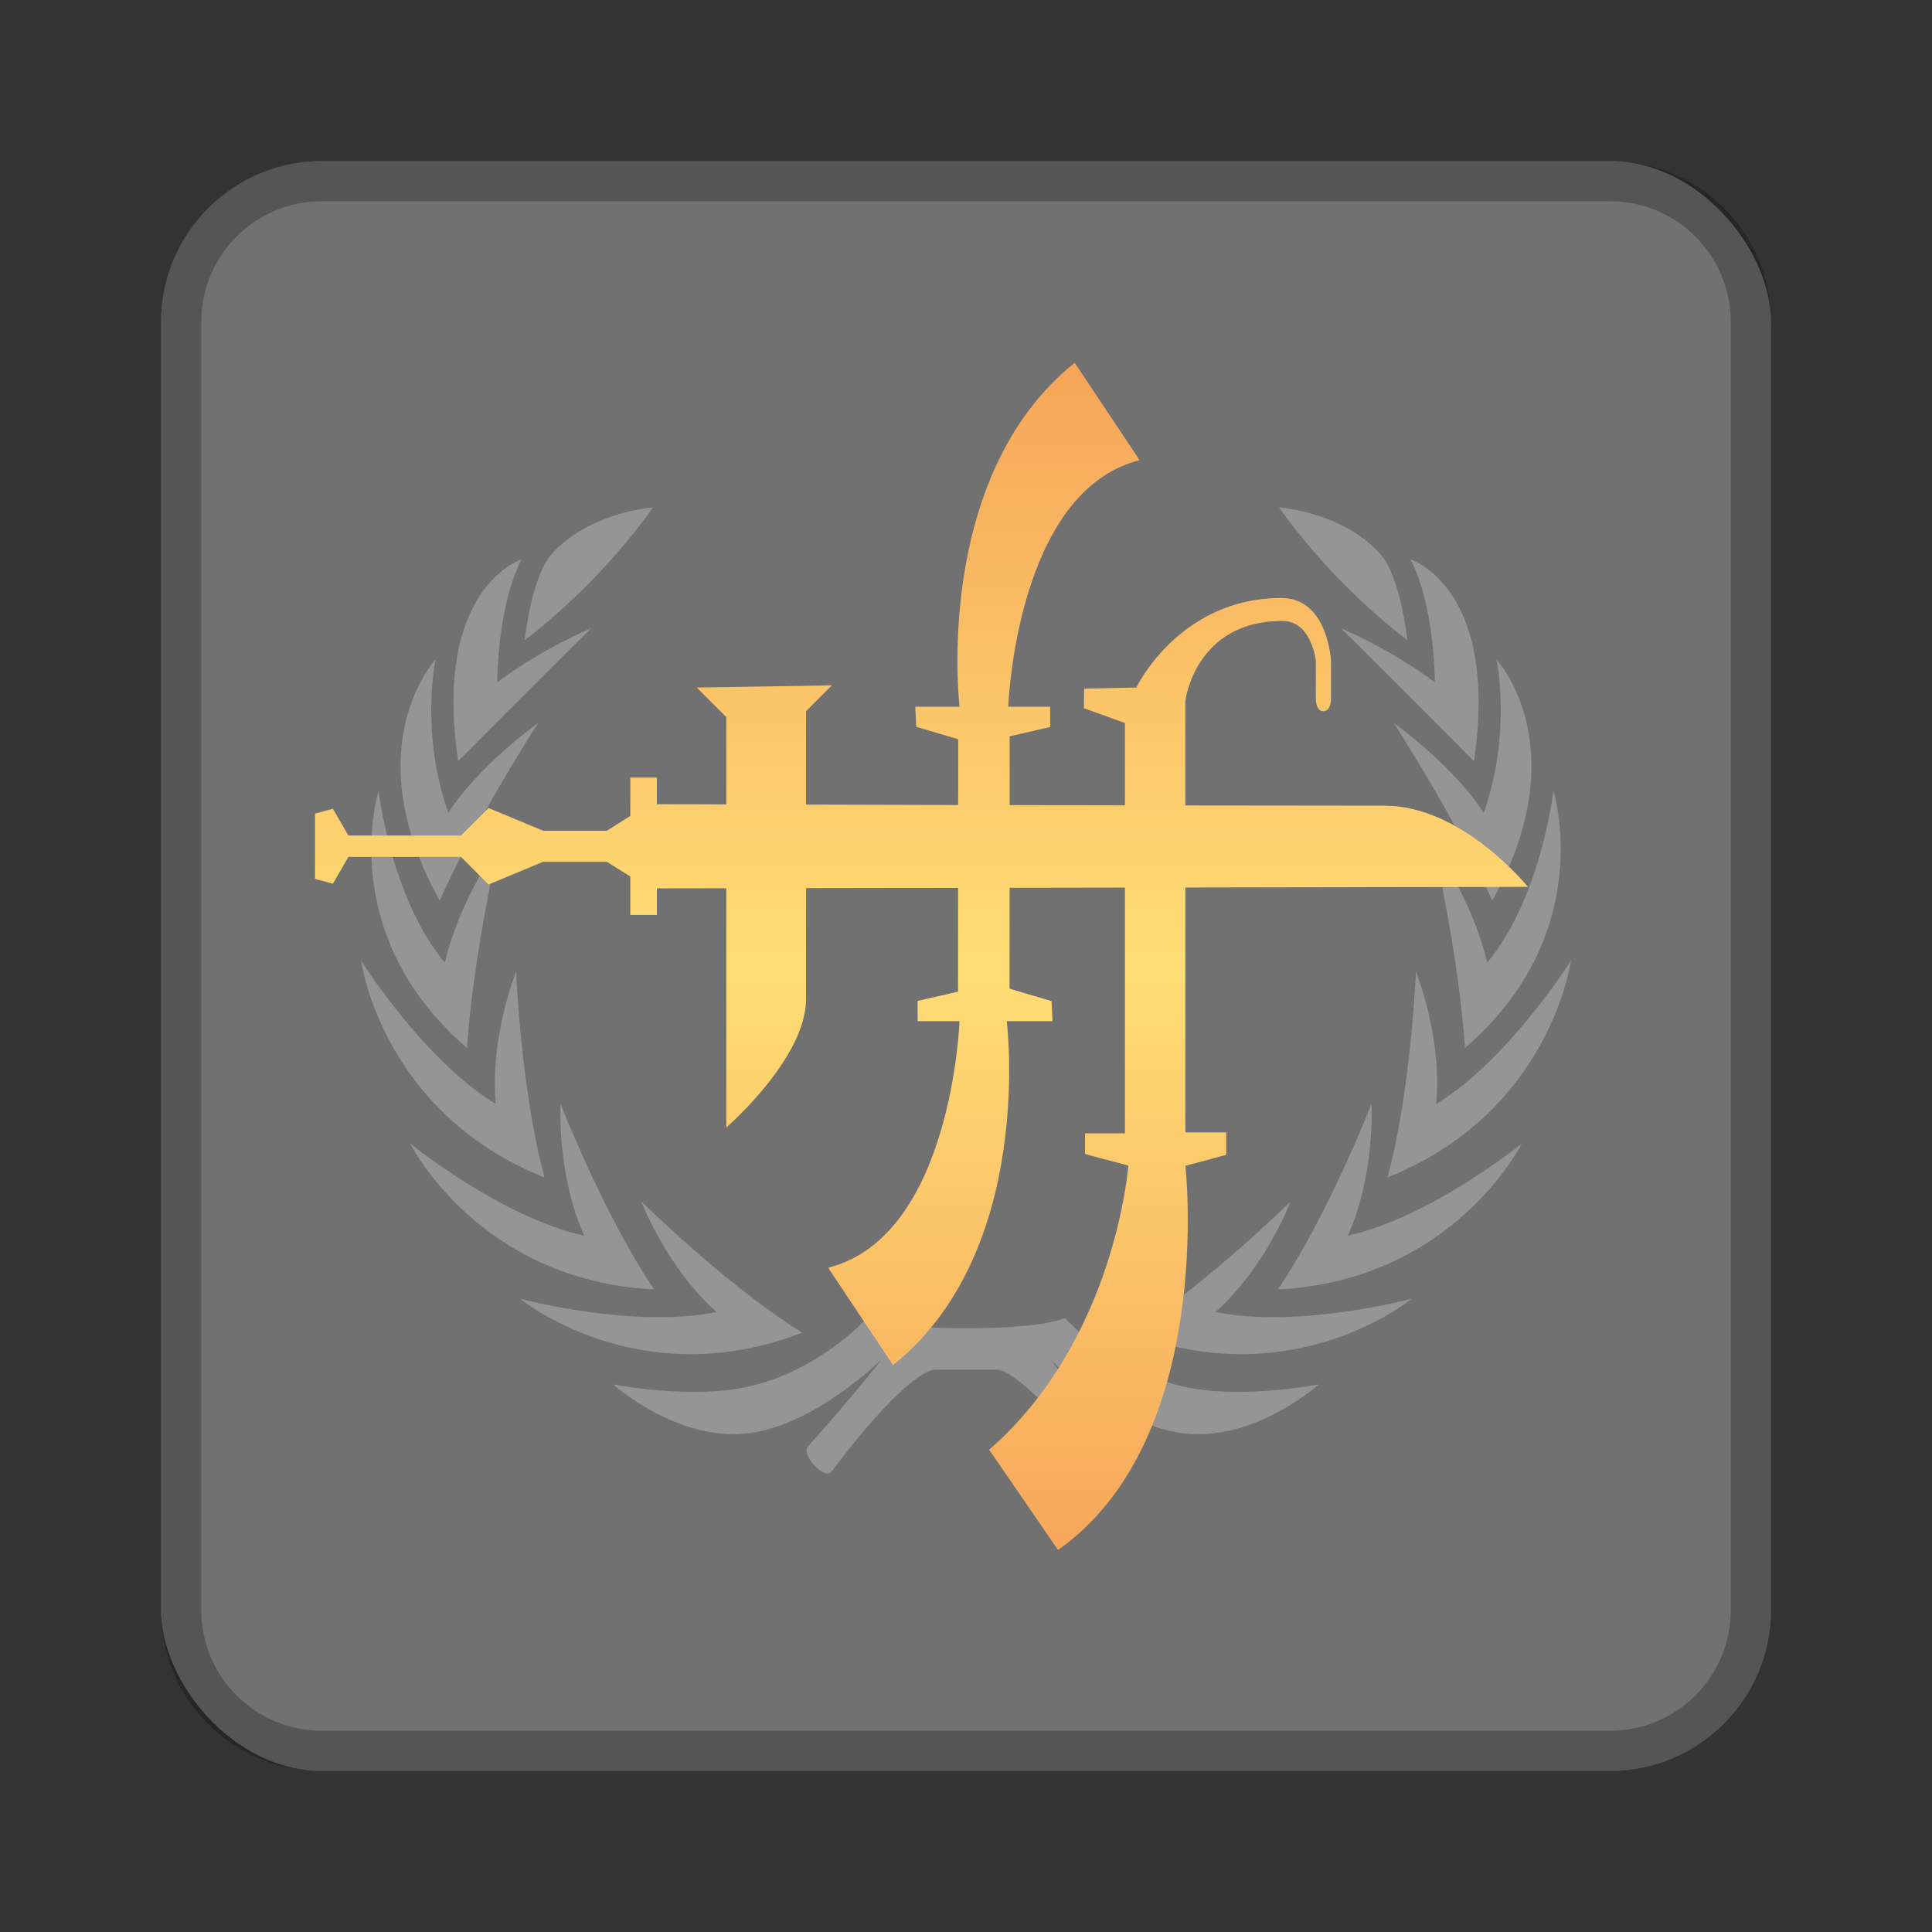 <?xml version="1.0" encoding="UTF-8" standalone="no"?>
<!-- Created with Inkscape (http://www.inkscape.org/) -->

<svg
   xmlns:dc="http://purl.org/dc/elements/1.1/"
   xmlns:cc="http://creativecommons.org/ns#"
   xmlns:rdf="http://www.w3.org/1999/02/22-rdf-syntax-ns#"
   xmlns:svg="http://www.w3.org/2000/svg"
   xmlns="http://www.w3.org/2000/svg"
   xmlns:xlink="http://www.w3.org/1999/xlink"
   xmlns:sodipodi="http://sodipodi.sourceforge.net/DTD/sodipodi-0.dtd"
   xmlns:inkscape="http://www.inkscape.org/namespaces/inkscape"
   width="48px"
   height="48px"
   viewBox="0 0 48 48"
   version="1.1"
   id="SVGRoot"
   inkscape:version="0.92.4 (5da689c313, 2019-01-14)"
   sodipodi:docname="hammerfight.svg">
  <rect x="0" y="0" width="48" height="48" fill="#333333" stroke="none"/>
  <defs
     id="defs815">
    <linearGradient
       inkscape:collect="always"
       id="linearGradient1170">
      <stop
         style="stop-color:#f6a559;stop-opacity:1"
         offset="0"
         id="stop1166" />
      <stop
         id="stop1174"
         offset="0.5"
         style="stop-color:#ffdd75;stop-opacity:1" />
      <stop
         style="stop-color:#f6a559;stop-opacity:1"
         offset="1"
         id="stop1168" />
    </linearGradient>
    <linearGradient
       id="linearGradient1552"
       x1="24"
       x2="24"
       y1="7"
       y2="39"
       gradientUnits="userSpaceOnUse">
      <stop
         stop-color="#92b4da"
         offset="0"
         id="stop823" />
      <stop
         stop-color="#547cb1"
         offset="1"
         id="stop825" />
    </linearGradient>
    <linearGradient
       id="linearGradient857"
       x1="24"
       x2="24"
       y1="11"
       y2="37"
       gradientTransform="translate(0,-1)"
       gradientUnits="userSpaceOnUse">
      <stop
         stop-color="#dbe1e9"
         offset="0"
         id="stop828" />
      <stop
         stop-color="#b9c4d4"
         offset="1"
         id="stop830" />
    </linearGradient>
    <linearGradient
       inkscape:collect="always"
       xlink:href="#linearGradient1170"
       id="linearGradient1172"
       x1="24"
       y1="9"
       x2="24"
       y2="39"
       gradientUnits="userSpaceOnUse" />
    <linearGradient
       inkscape:collect="always"
       xlink:href="#linearGradient1170"
       id="linearGradient1182"
       x1="24"
       y1="9"
       x2="24"
       y2="39"
       gradientUnits="userSpaceOnUse" />
    <linearGradient
       inkscape:collect="always"
       xlink:href="#linearGradient1170"
       id="linearGradient1184"
       x1="24"
       y1="9"
       x2="24"
       y2="39"
       gradientUnits="userSpaceOnUse" />
    <linearGradient
       inkscape:collect="always"
       xlink:href="#linearGradient1170"
       id="linearGradient1186"
       x1="24"
       y1="9"
       x2="24"
       y2="39"
       gradientUnits="userSpaceOnUse" />
  </defs>
  <sodipodi:namedview
     id="base"
     pagecolor="#ffffff"
     bordercolor="#666666"
     borderopacity="1.0"
     inkscape:pageopacity="0.0"
     inkscape:pageshadow="2"
     inkscape:zoom="6.816346"
     inkscape:cx="27.1965"
     inkscape:cy="26.744546"
     inkscape:document-units="px"
     inkscape:current-layer="layer1"
     showgrid="true"
     inkscape:window-width="1920"
     inkscape:window-height="1017"
     inkscape:window-x="-8"
     inkscape:window-y="-8"
     inkscape:window-maximized="1"
     inkscape:grid-bbox="true"
     inkscape:snap-global="true">
    <inkscape:grid
       type="xygrid"
       id="grid1371" />
  </sodipodi:namedview>
  <g
     inkscape:label="Layer 1"
     inkscape:groupmode="layer"
     id="layer1">
    <rect
       style="opacity:1;vector-effect:none;fill:#717171;fill-opacity:1;fill-rule:evenodd;stroke:none;stroke-width:4;stroke-linecap:round;stroke-linejoin:round;stroke-miterlimit:4;stroke-dasharray:none;stroke-dashoffset:0;stroke-opacity:1;paint-order:stroke fill markers"
       id="rect1373"
       width="40"
       height="40"
       x="4"
       y="4"
       ry="4" />
    <path
       style="opacity:0.25;vector-effect:none;fill:#000000;fill-opacity:1;fill-rule:evenodd;stroke:none;stroke-width:4;stroke-linecap:round;stroke-linejoin:round;stroke-miterlimit:4;stroke-dasharray:none;stroke-dashoffset:0;stroke-opacity:1;paint-order:stroke fill markers"
       d="M 8 4 C 5.784 4 4 5.784 4 8 L 4 40 C 4 42.216 5.784 44 8 44 L 40 44 C 42.216 44 44 42.216 44 40 L 44 8 C 44 5.784 42.216 4 40 4 L 8 4 z M 8 5 L 40 5 C 41.662 5 43 6.338 43 8 L 43 40 C 43 41.662 41.662 43 40 43 L 8 43 C 6.338 43 5 41.662 5 40 L 5 8 C 5 6.338 6.338 5 8 5 z "
       id="rect826" />
    <path
       style="fill:#ffffff;stroke:none;stroke-width:1px;stroke-linecap:butt;stroke-linejoin:miter;stroke-opacity:1;opacity:0.25"
       d="m 16.225,12.607 c 0,0 -1.597,0.109 -2.531,1.174 -0.488,0.556 -0.66,2.127 -0.66,2.127 0,0 0.706,-0.522 1.541,-1.357 0.988,-0.988 1.65,-1.943 1.65,-1.943 z m 15.551,0 c 0,0 0.662,0.956 1.65,1.943 0.836,0.835 1.541,1.357 1.541,1.357 0,0 -0.172,-1.571 -0.66,-2.127 -0.935,-1.065 -2.531,-1.174 -2.531,-1.174 z m -18.818,1.291 c 0,0 -2.214,0.691 -1.576,5.014 1.569,-1.586 3.303,-3.303 3.303,-3.303 0,0 -1.222,0.51 -2.332,1.342 0.041,-2.1 0.605,-3.053 0.605,-3.053 z m 22.086,0 c 0,0 0.564,0.952 0.605,3.053 -1.11,-0.831 -2.332,-1.342 -2.332,-1.342 0,0 1.734,1.716 3.303,3.303 0.638,-4.323 -1.576,-5.014 -1.576,-5.014 z m -24.225,2.49 c 0,0 -2.019,2.168 0.105,5.986 0.907,-2.038 2.451,-4.418 2.451,-4.418 0,0 -1.492,1.07 -2.236,2.24 -0.703,-1.979 -0.32,-3.809 -0.32,-3.809 z m 26.363,0 c 0,0 0.383,1.829 -0.32,3.809 C 36.117,19.027 34.625,17.957 34.625,17.957 c 0,0 1.544,2.38 2.451,4.418 2.125,-3.818 0.105,-5.986 0.105,-5.986 z M 9.406,19.645 c 0,0 -1.117,3.543 2.197,6.391 0.146,-2.226 0.77,-4.992 0.77,-4.992 0,0 -0.933,1.252 -1.322,2.873 C 9.706,22.302 9.406,19.645 9.406,19.645 Z m 29.188,0 c 0,0 -0.3,2.658 -1.645,4.271 -0.389,-1.621 -1.322,-2.873 -1.322,-2.873 0,0 0.624,2.766 0.77,4.992 3.315,-2.847 2.197,-6.391 2.197,-6.391 z M 8.971,23.865 c 0,0 0.498,3.769 4.557,5.389 -0.584,-2.153 -0.705,-5.113 -0.705,-5.113 0,0 -0.661,1.629 -0.504,3.289 -1.795,-1.091 -3.348,-3.564 -3.348,-3.564 z m 30.059,0 c 0,0 -1.552,2.473 -3.348,3.564 0.157,-1.66 -0.504,-3.289 -0.504,-3.289 0,0 -0.121,2.96 -0.705,5.113 4.058,-1.62 4.557,-5.389 4.557,-5.389 z m -25.104,3.561 c 0,0 -0.097,1.756 0.59,3.275 -2.052,-0.45 -4.322,-2.287 -4.322,-2.287 0,0 1.692,3.404 6.057,3.621 -1.25,-1.848 -2.324,-4.609 -2.324,-4.609 z m 20.148,0 c 0,0 -1.074,2.761 -2.324,4.609 4.364,-0.217 6.057,-3.621 6.057,-3.621 0,0 -2.27,1.837 -4.322,2.287 0.687,-1.52 0.59,-3.275 0.59,-3.275 z m -18.143,2.42 c 0,0 0.624,1.641 1.869,2.75 -2.058,0.424 -4.877,-0.33 -4.877,-0.33 0,0 2.931,2.421 7.006,0.844 -1.894,-1.18 -3.998,-3.264 -3.998,-3.264 z m 16.137,0 c 0,0 -2.104,2.084 -3.998,3.264 4.075,1.577 7.006,-0.844 7.006,-0.844 0,0 -2.819,0.754 -4.877,0.33 1.246,-1.109 1.869,-2.75 1.869,-2.75 z m -10.525,2.898 c 0,0 -1.295,1.447 -3.229,1.76 -1.377,0.223 -3.08,-0.109 -3.08,-0.109 0,0 1.609,1.454 3.41,1.209 1.632,-0.222 3.266,-1.834 3.266,-1.834 0,0 -0.722,0.925 -1.834,2.164 -0.191,0.212 0.414,0.853 0.586,0.625 1.972,-2.618 2.568,-2.531 2.568,-2.531 h 1.539 c 0,0 0.597,-0.087 2.568,2.531 0.172,0.228 0.777,-0.413 0.586,-0.625 -1.112,-1.239 -1.834,-2.164 -1.834,-2.164 0,0 1.634,1.612 3.266,1.834 1.801,0.245 3.41,-1.209 3.41,-1.209 0,0 -1.703,0.332 -3.08,0.109 C 27.752,34.191 26.457,32.744 26.457,32.744 26.457,32.744 26,33 24,33 22,33 21.543,32.744 21.543,32.744 Z"
       id="path828"
       inkscape:connector-curvature="0"
       sodipodi:nodetypes="cscsccscsccccccccccccccccccccccccccccccccccccccccccccccccccccccccccccccscsccsccsccscsczc" />
    <path
       style="fill:url(#linearGradient1184);stroke:none;stroke-width:1px;stroke-linecap:butt;stroke-linejoin:miter;stroke-opacity:1;fill-opacity:1"
       d="m 15.66,19.319 v 0.953 l -0.586,0.368 h -1.578 l -1.359,-0.565 -0.684,0.684 H 8.656 L 8.271,20.094 7.826,20.214 v 1.622 l 0.445,0.119 0.385,-0.666 h 2.797 l 0.684,0.686 1.359,-0.565 h 1.578 l 0.586,0.366 v 0.955 h 0.66 v -0.66 l 21.641,-0.037 c 0,0 -1.624,-2.017 -3.558,-2.017 -6.028,0 -18.083,-0.037 -18.083,-0.037 v -0.66 z"
       id="path961"
       inkscape:connector-curvature="0"
       sodipodi:nodetypes="cccccccccccccccccccccsccc" />
    <path
       style="fill:url(#linearGradient1186);stroke:none;stroke-width:1px;stroke-linecap:butt;stroke-linejoin:miter;stroke-opacity:1;fill-opacity:1"
       d="m 17.311,17.082 0.734,0.734 v 10.196 c 0,0 1.981,-1.714 1.981,-3.191 V 17.669 l 0.642,-0.642 z"
       id="path979"
       inkscape:connector-curvature="0"
       sodipodi:nodetypes="cccsccc" />
    <path
       style="fill:url(#linearGradient1172);stroke:none;stroke-width:1px;stroke-linecap:butt;stroke-linejoin:miter;stroke-opacity:1;fill-opacity:1"
       d="m 26.701,9.014 c -3.546,2.838 -2.861,8.545 -2.861,8.545 h -1.1 l 0.023,0.498 1.043,0.309 -0.004,6.271 -1.004,0.23 v 0.504 h 1.041 c 0,0 -0.187,5.355 -3.264,6.125 l 1.613,2.42 c 3.546,-2.838 2.824,-8.545 2.824,-8.545 h 1.137 l -0.023,-0.498 -1.043,-0.309 0.002,-6.271 1.006,-0.23 v -0.504 h -1.041 c 0,0 0.187,-5.355 3.264,-6.125 z"
       id="path981-6"
       inkscape:connector-curvature="0"
       sodipodi:nodetypes="ccccccccccccccccccccc" />
    <path
       style="fill:url(#linearGradient1182);stroke:none;stroke-width:1px;stroke-linecap:butt;stroke-linejoin:miter;stroke-opacity:1;fill-opacity:1"
       d="m 26.93,17.595 1.018,0.367 v 10.196 h -0.99 v 0.513 l 1.075,0.288 c 0,0 -0.313,4.317 -3.458,7.059 l 1.712,2.49 c 3.923,-2.764 3.164,-9.544 3.164,-9.544 l 1.014,-0.272 V 28.134 H 29.45 V 17.412 c 0,0 0.237,-1.985 2.412,-1.985 0.723,0 0.83,0.986 0.83,0.986 v 0.934 c 0,0 -0.012,0.323 0.187,0.323 0.199,0 0.189,-0.327 0.189,-0.327 v -0.93 c 0,0 -0.075,-1.556 -1.231,-1.556 -2.546,0 -3.605,2.224 -3.605,2.224 l -1.297,0.028 z"
       id="path1013"
       inkscape:connector-curvature="0"
       sodipodi:nodetypes="cccccccccccccscczccsccc" />
  </g>
</svg>
